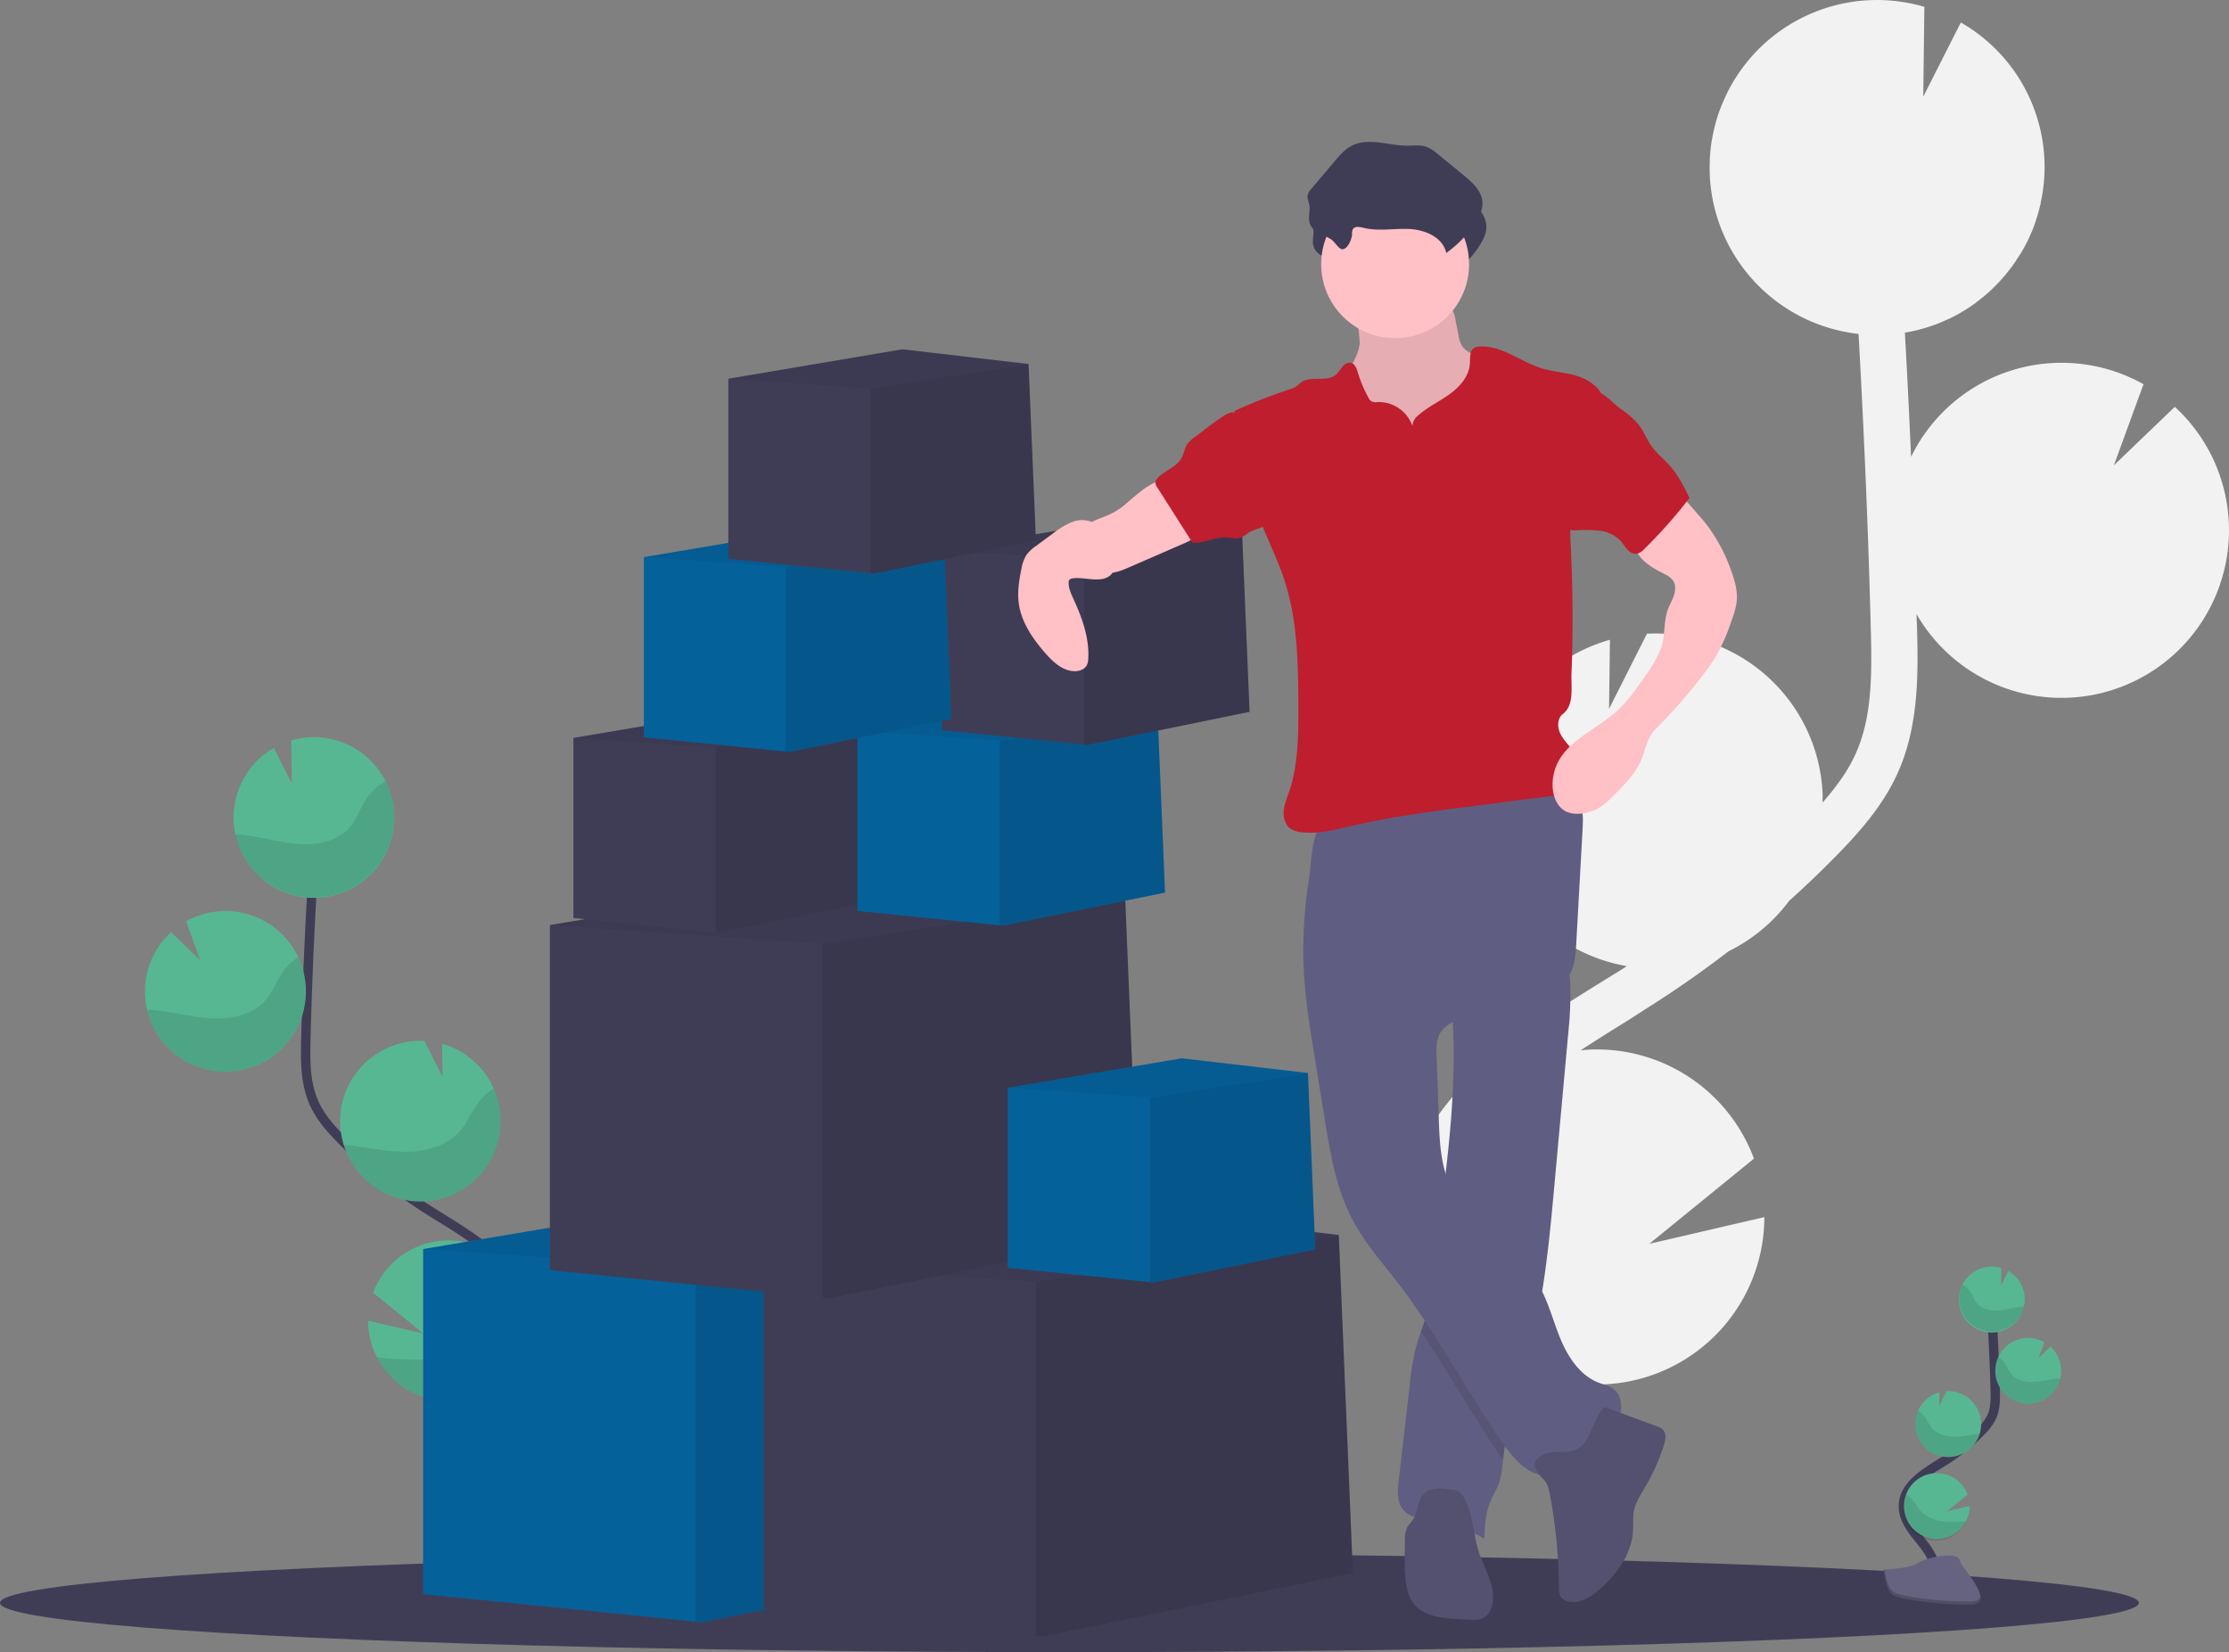 <svg xmlns="http://www.w3.org/2000/svg" width="949.387" height="703.748" viewBox="0 0 949.387 703.748">
  <rect x="0" y="0" width="949.387" height="703.748" fill="#808080" stroke="none"/>
  <g id="Group_903" data-name="Group 903" transform="translate(5225 -21322)">
    <path id="Path_431" data-name="Path 431" d="M808.53,515.61,816,511c.71-.45,1.41-.93,2.13-1.38a71.35,71.35,0,0,1-59.18-67,70.609,70.609,0,0,1,6.16-32.5,71.47,71.47,0,0,1,45.81-39.52l-.37,29.4,16.15-32a.641.641,0,0,1,.2,0,71.34,71.34,0,0,1,74.59,67.94c.06,1.36,0,2.7,0,4,5.62-6.41,10.72-13.28,14.1-20.81,6.84-15.25,7-32.52,6.43-53.51-1.08-41.6-2.87-83.51-5.21-125.3a71.3,71.3,0,0,1-63.35-67.49c-.1-2.19-.07-4.34,0-6.48a10.719,10.719,0,0,1,.08-1.6c.14-2.07.33-4.12.65-6.14a5.839,5.839,0,0,1,.18-1q.44-2.57,1.05-5.08c.16-.62.31-1.25.48-1.87a54.049,54.049,0,0,1,1.69-5.38c.21-.59.46-1.16.68-1.74.51-1.3,1.06-2.58,1.64-3.85.31-.67.61-1.33.94-2,.08-.17.15-.34.24-.51h0A71.29,71.29,0,0,1,944.85,101l-.48,38.26,16-31.6a70.9,70.9,0,0,1,34,76.87h.08c-.11.51-.27,1-.39,1.5-.22.94-.46,1.87-.72,2.8-.34,1.19-.72,2.36-1.11,3.53-.3.87-.59,1.76-.92,2.62-.48,1.26-1,2.49-1.58,3.72-.32.72-.61,1.45-1,2.16q-1.37,2.76-3,5.4c-.37.61-.79,1.19-1.18,1.8-.76,1.18-1.53,2.35-2.36,3.49-.51.7-1.06,1.37-1.6,2.06-.78,1-1.58,2-2.41,2.91-.59.67-1.19,1.33-1.81,2-.87.92-1.77,1.81-2.7,2.69-.61.59-1.23,1.18-1.87,1.74-1.05.93-2.15,1.82-3.26,2.69-.56.44-1.1.9-1.68,1.32q-2.53,1.88-5.23,3.53c-.34.2-.7.37-1,.57-1.5.89-3,1.72-4.61,2.5-.67.33-1.37.62-2.06.93-1.29.58-2.59,1.14-3.92,1.65-.77.29-1.56.56-2.35.83-1.31.45-2.64.86-4,1.23-.8.22-1.59.44-2.4.63-1.46.35-2.95.64-4.45.89a.508.508,0,0,0-.29.06q1.48,26.44,2.63,52.91a71.3,71.3,0,0,1,99-30.95l-12.61,34.55,25.94-24.91a71.14,71.14,0,0,1,23,49.26,69.819,69.819,0,0,1-1.81,19.65,71.31,71.31,0,0,1-131.17,19.43c0,1.79.13,3.59.18,5.38.47,18.52,1.06,41.56-8.17,62.14-6.25,13.95-16.32,25.28-26.27,35.43-6.47,6.61-13.18,13-20.06,19.19a71.34,71.34,0,0,1-25.76,21.42q-16.95,13.06-35.1,24.46L819,532.48c-6.79,4.21-13.75,8.53-20.58,13,1.2-.12,2.39-.25,3.61-.3a71.37,71.37,0,0,1,70.24,46.43L827.69,627.9l49-11.37a71.37,71.37,0,0,1-102.28,64.25c1.1,1.38,2.21,2.75,3.31,4.12,2.19,2.73,4.37,5.44,6.5,8.13,29,36.73,37.08,71.61,22.71,98.2l-17.46-9.44c14-25.88-7-59-20.83-76.46-2.09-2.64-4.23-5.3-6.39-8-18.53-23-39.53-49.12-39-81.13C724,568,770.89,538.93,808.53,515.61Z" transform="translate(-5350.21 21223.918)" fill="#f2f2f2"/>
    <ellipse id="Ellipse_223" data-name="Ellipse 223" cx="455.5" cy="21" rx="455.5" ry="21" transform="translate(-5225 21983.748)" fill="#3f3d56"/>
    <path id="Path_432" data-name="Path 432" d="M948.7,773c3-5.51-.4-12.26-4.28-17.18s-8.61-10-8.51-16.29c.14-9,9.69-14.31,17.33-19.08a84.8,84.8,0,0,0,15.55-12.51,22.789,22.789,0,0,0,4.79-6.4c1.57-3.52,1.53-7.52,1.43-11.38q-.5-19.26-1.9-38.48" transform="translate(-5350.21 21223.918)" fill="none" stroke="#3f3d56" stroke-miterlimit="10" stroke-width="4"/>
    <path id="Path_433" data-name="Path 433" d="M987.62,651a14.06,14.06,0,0,0-7-11.5l-3.14,6.22.09-7.52a14.032,14.032,0,1,0,10,12.8Z" transform="translate(-5350.21 21223.918)" fill="#57b793"/>
    <path id="Path_434" data-name="Path 434" d="M962.59,746a14,14,0,1,1,.67-11.3l-8.76,7.13,9.64-2.24A14,14,0,0,1,962.59,746Z" transform="translate(-5350.21 21223.918)" fill="#57b793"/>
    <path id="Path_435" data-name="Path 435" d="M955.66,718.71A14,14,0,0,1,941,705.34a13.8,13.8,0,0,1,1.21-6.39,14.06,14.06,0,0,1,9-7.78l-.07,5.79,3.18-6.3h0a14.04,14.04,0,0,1,1.31,28.05Z" transform="translate(-5350.21 21223.918)" fill="#57b793"/>
    <path id="Path_436" data-name="Path 436" d="M989.73,696a14.016,14.016,0,1,1,6.2-26.22l-2.48,6.8,5.1-4.9a14,14,0,0,1,4.54,9.69,13.687,13.687,0,0,1-.36,3.86,14,14,0,0,1-13,10.77Z" transform="translate(-5350.21 21223.918)" fill="#57b793"/>
    <path id="Path_437" data-name="Path 437" d="M985.73,654.7c-3.24.36-6.39,1.37-9.64,1.57s-6.82-.58-8.88-3.11c-1.11-1.36-1.66-3.08-2.6-4.56a10,10,0,0,0-3.53-3.33,14,14,0,1,0,26.24,9.32C986.78,654.61,986.25,654.65,985.73,654.7Z" transform="translate(-5350.21 21223.918)" opacity="0.1"/>
    <path id="Path_438" data-name="Path 438" d="M989.73,696a14,14,0,0,1-13.35-20,10.4,10.4,0,0,1,2.82,2.83c1,1.51,1.6,3.25,2.78,4.64,2.18,2.57,5.92,3.41,9.31,3.25s6.65-1.11,10-1.42c.46,0,.94-.08,1.41-.09A14,14,0,0,1,989.73,696Z" transform="translate(-5350.21 21223.918)" opacity="0.1"/>
    <path id="Path_439" data-name="Path 439" d="M955.66,718.71A14,14,0,0,1,941,705.34a13.8,13.8,0,0,1,1.21-6.39,11.521,11.521,0,0,1,3,2.85c1.09,1.54,1.77,3.31,3,4.73,2.37,2.64,6.35,3.57,9.94,3.48s6.82-.93,10.28-1.19a14.06,14.06,0,0,1-12.77,9.89Z" transform="translate(-5350.21 21223.918)" opacity="0.1"/>
    <path id="Path_440" data-name="Path 440" d="M962.59,746A14.028,14.028,0,1,1,937,734.5a14.559,14.559,0,0,1,3.08,2.75c1.33,1.63,2.21,3.47,3.76,5,2.87,2.81,7.5,4,11.62,4.08a60.16,60.16,0,0,0,7.13-.33Z" transform="translate(-5350.21 21223.918)" opacity="0.1"/>
    <path id="Path_441" data-name="Path 441" d="M927.54,766.65s11.07-.34,14.41-2.72,17-5.22,17.87-1.4,16.65,19,4.14,19.06-29.06-2-32.39-4S927.54,766.65,927.54,766.65Z" transform="translate(-5350.21 21223.918)" fill="#656380"/>
    <path id="Path_442" data-name="Path 442" d="M964.18,780.26c-12.5.1-29.06-2-32.39-4-2.53-1.54-3.55-7.09-3.88-9.65h-.37s.7,8.93,4,11,19.88,4.08,32.39,4c3.61,0,4.86-1.32,4.79-3.22C968.25,779.52,966.87,780.24,964.18,780.26Z" transform="translate(-5350.21 21223.918)" opacity="0.2"/>
    <path id="Path_443" data-name="Path 443" d="M319.62,742.15c-7.26-13.44,1-29.9,10.44-41.88s21-24.44,20.75-39.71c-.36-21.94-23.64-34.89-42.24-46.52a206.288,206.288,0,0,1-37.93-30.49c-4.57-4.67-9-9.65-11.66-15.61-3.84-8.58-3.74-18.33-3.49-27.73q1.2-47,4.64-93.82" transform="translate(-5350.21 21223.918)" fill="none" stroke="#3f3d56" stroke-miterlimit="10" stroke-width="4"/>
    <path id="Path_444" data-name="Path 444" d="M224.76,444.68a34.21,34.21,0,0,1,17.08-28l7.66,15.15-.23-18.34a34.22,34.22,0,1,1-24.51,31.22Z" transform="translate(-5350.21 21223.918)" fill="#57b793"/>
    <path id="Path_445" data-name="Path 445" d="M285.78,676.24a34.2,34.2,0,0,0,64.59-14,33.76,33.76,0,0,0-2.23-13.88,34.22,34.22,0,0,0-64,.37l21.37,17.38L282,660.64A33.83,33.83,0,0,0,285.78,676.24Z" transform="translate(-5350.21 21223.918)" fill="#57b793"/>
    <path id="Path_446" data-name="Path 446" d="M302.67,609.82a34.22,34.22,0,0,0,10.85-67.12l.18,14.09L306,541.46h-.09a34.222,34.222,0,0,0-3.19,68.37Z" transform="translate(-5350.21 21223.918)" fill="#57b793"/>
    <path id="Path_447" data-name="Path 447" d="M219.61,554.55a34.22,34.22,0,1,0-15.12-64l6,16.57L198.1,495.15A34.06,34.06,0,0,0,187,518.77a33.37,33.37,0,0,0,.87,9.42,34.21,34.21,0,0,0,31.74,26.36Z" transform="translate(-5350.21 21223.918)" fill="#57b793"/>
    <path id="Path_448" data-name="Path 448" d="M229.36,453.8c7.9.87,15.58,3.32,23.5,3.81s16.63-1.4,21.64-7.56c2.7-3.32,4.05-7.52,6.33-11.14a24.28,24.28,0,0,1,8.62-8.11,34.22,34.22,0,1,1-64,22.71C226.78,453.57,228.08,453.66,229.36,453.8Z" transform="translate(-5350.21 21223.918)" opacity="0.1"/>
    <path id="Path_449" data-name="Path 449" d="M219.61,554.55a34.24,34.24,0,0,0,32.55-48.8,25.31,25.31,0,0,0-6.88,6.88c-2.44,3.68-3.91,7.93-6.78,11.31-5.33,6.26-14.43,8.31-22.69,7.94s-16.23-2.73-24.45-3.48c-1.14-.1-2.3-.18-3.45-.21a34.21,34.21,0,0,0,31.7,26.36Z" transform="translate(-5350.21 21223.918)" opacity="0.1"/>
    <path id="Path_450" data-name="Path 450" d="M302.67,609.82a34.21,34.21,0,0,0,32.82-48.17,27.67,27.67,0,0,0-7.23,7c-2.66,3.75-4.32,8.07-7.43,11.53-5.77,6.43-15.47,8.7-24.22,8.49-8.47-.18-16.63-2.26-25.05-2.91a34.24,34.24,0,0,0,31.11,24.06Z" transform="translate(-5350.21 21223.918)" opacity="0.1"/>
    <path id="Path_451" data-name="Path 451" d="M285.78,676.24a34.2,34.2,0,0,0,64.59-14,33.76,33.76,0,0,0-2.23-13.88,34.264,34.264,0,0,0-7.5,6.69c-3.25,4-5.4,8.46-9.16,12.16-7,6.86-18.29,9.7-28.34,10a146.762,146.762,0,0,1-17.36-.97Z" transform="translate(-5350.21 21223.918)" opacity="0.1"/>
    <path id="Path_452" data-name="Path 452" d="M431.22,663.95l-132,27-3-.3-116-11.7v-147l142-24,103,12,.03.65.01.32Z" transform="translate(-5225 21322.098)" fill="#05619a"/>
    <path id="Path_453" data-name="Path 453" d="M431.22,663.95l-132,27-3-.3V539.95L425.25,520.6Z" transform="translate(-5225 21322.098)" opacity="0.1"/>
    <path id="Path_454" data-name="Path 454" d="M425.26,520.92l-.04.03-129,19-116-8,142-24,103,12,.03.65Z" transform="translate(-5225 21322.098)" opacity="0.05"/>
    <path id="Path_455" data-name="Path 455" d="M576.22,669.95l-132,27-3-.3-116-11.7v-147l142-24,103,12,.03.65.01.32Z" transform="translate(-5225 21322.098)" fill="#3f3d56"/>
    <path id="Path_456" data-name="Path 456" d="M576.22,669.95l-132,27-3-.3V545.95L570.25,526.6Z" transform="translate(-5225 21322.098)" opacity="0.1"/>
    <path id="Path_457" data-name="Path 457" d="M570.26,526.92l-.04.03-129,19-116-8,142-24,103,12,.03.65Z" transform="translate(-5225 21322.098)" opacity="0.05"/>
    <path id="Path_458" data-name="Path 458" d="M485.22,525.95l-132,27-3-.3-116-11.7v-147l142-24,103,12,.03.65.01.32Z" transform="translate(-5225 21322.098)" fill="#3f3d56"/>
    <path id="Path_459" data-name="Path 459" d="M485.22,525.95l-132,27-3-.3V401.95L479.25,382.6Z" transform="translate(-5225 21322.098)" opacity="0.1"/>
    <path id="Path_460" data-name="Path 460" d="M479.26,382.92l-.04.03-129,19-116-8,142-24,103,12,.03.65Z" transform="translate(-5225 21322.098)" opacity="0.05"/>
    <path id="Path_461" data-name="Path 461" d="M560.22,532.11l-68.89,14.1-1.57-.16-60.54-6.11V463.22l74.11-12.53,53.76,6.27.02.34v.16Z" transform="translate(-5225 21322.098)" fill="#05619a"/>
    <path id="Path_462" data-name="Path 462" d="M560.22,532.11l-68.89,14.1-1.57-.16V467.4l67.35-10.1Z" transform="translate(-5225 21322.098)" opacity="0.1"/>
    <path id="Path_463" data-name="Path 463" d="M557.11,457.46l-.02.02-67.33,9.92-60.54-4.18,74.11-12.53,53.76,6.27.02.34Z" transform="translate(-5225 21322.098)" opacity="0.05"/>
    <path id="Path_464" data-name="Path 464" d="M375.22,383.11,306.33,397.2l-1.57-.15-60.54-6.11V314.22l74.11-12.53,53.76,6.27.02.34v.16Z" transform="translate(-5225 21322.098)" fill="#3f3d56"/>
    <path id="Path_465" data-name="Path 465" d="M375.22,383.11,306.33,397.2l-1.57-.15V318.4l67.35-10.1Z" transform="translate(-5225 21322.098)" opacity="0.1"/>
    <path id="Path_466" data-name="Path 466" d="M372.11,308.46l-.02.02-67.33,9.92-60.54-4.18,74.11-12.53,53.76,6.27.02.34Z" transform="translate(-5225 21322.098)" opacity="0.05"/>
    <path id="Path_467" data-name="Path 467" d="M496.22,380.11,427.33,394.2l-1.57-.15-60.54-6.11V311.22l74.11-12.53,53.76,6.27.02.34v.16Z" transform="translate(-5225 21322.098)" fill="#05619a"/>
    <path id="Path_468" data-name="Path 468" d="M496.22,380.11,427.33,394.2l-1.57-.15V315.4l67.35-10.1Z" transform="translate(-5225 21322.098)" opacity="0.1"/>
    <path id="Path_469" data-name="Path 469" d="M493.11,305.46l-.02.02-67.33,9.92-60.54-4.18,74.11-12.53,53.76,6.27.02.34Z" transform="translate(-5225 21322.098)" opacity="0.05"/>
    <path id="Path_470" data-name="Path 470" d="M532.22,303.11,463.33,317.2l-1.57-.15-60.54-6.11V234.22l74.11-12.53,53.76,6.27.02.34v.16Z" transform="translate(-5225 21322.098)" fill="#3f3d56"/>
    <path id="Path_471" data-name="Path 471" d="M532.22,303.11,463.33,317.2l-1.57-.15V238.4l67.35-10.1Z" transform="translate(-5225 21322.098)" opacity="0.1"/>
    <path id="Path_472" data-name="Path 472" d="M529.11,228.46l-.02.02-67.33,9.92-60.54-4.18,74.11-12.53,53.76,6.27.02.34Z" transform="translate(-5225 21322.098)" opacity="0.05"/>
    <path id="Path_473" data-name="Path 473" d="M704.35,244.45c-.73,6.5-5.69,11.74-7.53,18-2.76,9.45,2,19.6,8.56,27A59.77,59.77,0,0,0,747,309.19a17.909,17.909,0,0,0,6.88-.75,14.94,14.94,0,0,0,5.23-3.58c4.92-4.95,7.57-11.8,8.62-18.71s.65-13.94.24-20.91a11.831,11.831,0,0,0-.78-4.22,10.72,10.72,0,0,0-2.71-3.33,63,63,0,0,0-11.65-8.47c-1.8-1-3.73-2-4.88-3.73a12.21,12.21,0,0,1-1.51-4.47l-1.29-6.56a12.86,12.86,0,0,0-1.89-5.32c-2.27-3.06-6.62-3.48-10.43-3.63l-14-.55c-4.35-.17-10.07-1.42-14.32-.56-4,.79-2.65,4.45-1.93,7.77A56.184,56.184,0,0,1,704.35,244.45Z" transform="translate(-5350.21 21223.918)" fill="#ffc0c6"/>
    <path id="Path_474" data-name="Path 474" d="M704.35,244.45c-.73,6.5-5.69,11.74-7.53,18-2.76,9.45,2,19.6,8.56,27A59.77,59.77,0,0,0,747,309.19a17.909,17.909,0,0,0,6.88-.75,14.94,14.94,0,0,0,5.23-3.58c4.92-4.95,7.57-11.8,8.62-18.71s.65-13.94.24-20.91a11.831,11.831,0,0,0-.78-4.22,10.72,10.72,0,0,0-2.71-3.33,63,63,0,0,0-11.65-8.47c-1.8-1-3.73-2-4.88-3.73a12.21,12.21,0,0,1-1.51-4.47l-1.29-6.56a12.86,12.86,0,0,0-1.89-5.32c-2.27-3.06-6.62-3.48-10.43-3.63l-14-.55c-4.35-.17-10.07-1.42-14.32-.56-4,.79-2.65,4.45-1.93,7.77A56.184,56.184,0,0,1,704.35,244.45Z" transform="translate(-5350.21 21223.918)" opacity="0.1"/>
    <path id="Path_475" data-name="Path 475" d="M793.26,537.21l-5.94,65.12c-1.55,17.08-3.13,34.23-6.17,51.09-1,5.81-2.28,11.59-3.74,17.32-4.06,15.91-9.95,31.46-11.85,47.77-.06.47-.11,1-.16,1.43-.39,3.6-.73,7.24-2,10.6-1,2.49-2.41,4.76-3.44,7.22-2,4.92-2.32,10.36-2.57,15.69a67.64,67.64,0,0,0-23.29-8c-4-.59-8.35-1-11-4-3-3.26-2.65-8.25-2.15-12.63q2.36-20.4,4.7-40.78a106.283,106.283,0,0,1,3-17.32c.54-1.89,1.19-3.75,1.85-5.61.91-2.56,1.83-5.12,2.52-7.75A93.331,93.331,0,0,0,735,644.53c1.61-13.68,3.55-27.33,5.25-41l.09-.72c2.55-20.72,4.49-41.54,3.93-62.41-.08-3.09-.21-6.18-.41-9.28-.28-4.49-.69-6.87,3-9.68,4.11-3.1,9.52-5.27,14.22-7.3,2.53-1.1,30.39-11,31-8.82a54.292,54.292,0,0,1,2,14.22,158.224,158.224,0,0,1-.82,17.67Z" transform="translate(-5350.21 21223.918)" fill="#605d82"/>
    <path id="Path_476" data-name="Path 476" d="M781.15,653.42c-1,5.81-2.28,11.59-3.74,17.32-4.06,15.91-9.95,31.46-11.85,47.77-.06.47-.11,1-.16,1.43-12.42-17.74-22.88-36.82-35-54.75.91-2.56,1.83-5.12,2.52-7.75A93.335,93.335,0,0,0,735,644.53c1.61-13.68,3.55-27.33,5.25-41l.09-.72a42.467,42.467,0,0,0,3,8.41c8.14,16.54,27.48,24.9,36.94,40.73Q780.75,652.69,781.15,653.42Z" transform="translate(-5350.21 21223.918)" opacity="0.1"/>
    <path id="Path_477" data-name="Path 477" d="M680.37,508c.41,13.26,2.53,26.41,4.65,39.51l4.37,27c2.39,14.8,4.89,29.89,11.89,43.14,5.24,9.92,12.78,18.38,19.61,27.27,16.78,21.86,29.39,46.63,45.3,69.13,4.63,6.54,11.24,13.62,19.13,12.25,5.18-.89,8.94-5.21,13-8.53,4.8-3.92,10.58-6.79,14.36-11.71s4.52-13.08-.6-16.58c-1.75-1.19-3.88-1.64-5.86-2.4-7.93-3-13.07-10.76-16.33-18.6s-5.25-16.25-9.6-23.54c-9.46-15.83-28.81-24.19-36.95-40.74-4.56-9.26-5-20-5.34-30.27l-.89-26.31c-.1-2.88-.17-5.87,1-8.5,3.11-7,12.51-7.66,20.13-8.55a68.752,68.752,0,0,0,24.67-7.78c4.39-2.37,8.67-5.39,11-9.79,2.14-4,2.43-8.71,2.68-13.25l2.64-47.69c.23-4.1.43-8.35-1-12.19-3.63-9.66-15.83-12.82-26.14-12.36-19.18.86-36.88,9.11-55,14.69a140.551,140.551,0,0,1-13.63,3.55c-4,.81-9,.48-12.84,1.78-6.88,2.32-6.71,17.38-7.68,23.62A198.282,198.282,0,0,0,680.37,508Z" transform="translate(-5350.21 21223.918)" fill="#605d82"/>
    <path id="Path_478" data-name="Path 478" d="M782.72,728.32c1.69,1.71,2.24,4.21,2.68,6.57a224.158,224.158,0,0,1,3.8,39.71,6.58,6.58,0,0,0,.71,3.6,4.591,4.591,0,0,0,1.87,1.5c4.89,2.33,10.56-.92,14.64-4.49,7.55-6.61,13.94-15.49,14.37-25.52.11-2.58-.18-5.19.27-7.74.66-3.78,2.87-7.07,4.81-10.37a88.047,88.047,0,0,0,8-17.82c.74-2.34,1.24-5.28-.6-6.91a6.431,6.431,0,0,0-2.17-1.13l-22.1-8.2c-1.92-.71-6.68,11.52-7.43,12.86-1.85,3.27-3.69,5.12-7.4,5.88s-8.29-.34-11.83,1.55C776.34,721,779.33,724.91,782.72,728.32Z" transform="translate(-5350.21 21223.918)" fill="#535070"/>
    <path id="Path_479" data-name="Path 479" d="M748.64,735.87a6.731,6.731,0,0,0-1.68-2.13,7.53,7.53,0,0,0-3.39-1.15c-4.2-.72-9.18-1.19-12.09,1.94-2.72,2.93-2.25,7.7-4.52,11a34.21,34.21,0,0,0-2.32,3,11.26,11.26,0,0,0-1,5.38c-.12,5.09-.24,10.2.12,15.28.29,4.26,1,8.73,3.67,12.07,4.28,5.36,12,6.13,18.84,6.47l5.55.29a11,11,0,0,0,4.54-.42,7.45,7.45,0,0,0,3.92-4.31c2.89-7.18-1.68-14.91-4.5-22.11C752.53,752.89,753.11,743.7,748.64,735.87Z" transform="translate(-5350.21 21223.918)" fill="#535070"/>
    <path id="Path_480" data-name="Path 480" d="M702.75,207.8a4.53,4.53,0,0,1,.31-2.14c.81-1.43,2.93-1,4.53-.64,6.43,1.62,13.21.15,19.84.53s14.09,3.69,15.42,10.19a48.21,48.21,0,0,0,12.23-12.56c1.84-2.75,3.44-5.9,3.19-9.2-.36-4.76-4.35-8.32-8-11.34l-11-9a16.71,16.71,0,0,0-4.94-3.14c-2.54-.87-5.32-.45-8-.45-8,0-16.58-3.65-23.71,0-3,1.53-5.23,4.16-7.39,6.72l-9.83,11.64a6.21,6.21,0,0,0-1.58,2.67c-.28,1.42.45,2.82.71,4.25.46,2.6-.66,5.38.2,7.88,1.43,4.14,6.47,4.73,9.55,7.11,1.14.88,2.94,3.89,4.31,3.85C701,214.12,702.68,209.72,702.75,207.8Z" transform="translate(-5350.21 21223.918)" fill="#3f3d56"/>
    <circle id="Ellipse_224" data-name="Ellipse 224" cx="31.5" cy="31.5" r="31.5" transform="translate(-4662.28 21403.047)" fill="#ffc0c6"/>
    <path id="Path_481" data-name="Path 481" d="M726.81,279.56A15.26,15.26,0,0,0,712,269.34a4.45,4.45,0,0,1-2.74-.35,3.79,3.79,0,0,1-1.13-1.4,55.733,55.733,0,0,1-4.59-10.86c-.5-1.67-1.19-3.64-2.88-4.07-1.36-.35-2.75.53-3.66,1.6a35,35,0,0,1-2.62,3.29c-4,3.54-11,.31-15.19,3.56-.69.53-1.26,1.21-2,1.7a9.1,9.1,0,0,1-2.31,1A221.387,221.387,0,0,0,651,273.14c2.8,16.84,5.66,34,12.22,49.75,3.12,7.5,6.65,14.85,9.15,22.58,5.54,17.13,5.78,35.46,5.85,53.47,0,12.32,0,24.9-4,36.56-.9,2.64-2,5.26-2.25,8s.57,5.84,2.82,7.48a9.51,9.51,0,0,0,4.35,1.53c6.91,1,13.87-.82,20.67-2.4,18.23-4.22,36.83-6.64,55.38-9l31.1-4a18.19,18.19,0,0,0,6.44-1.67c5.69-3.11,6.23-11.67,2.69-17.11-1.69-2.61-4.08-4.75-5.51-7.51s-1.54-6.64.91-8.55c5-3.9,3.5-11.13,3.74-17.45q1-26.52-.27-53a103.712,103.712,0,0,1-.18-11c.35-6.22,1.89-12.31,3.43-18.36l9.45-37.2c-2.47-3.9-7.2-6.38-11.67-7.5s-9.14-1.45-13.55-2.82c-9-2.8-17.08-9.9-26.51-9.24a4.85,4.85,0,0,0-2.06.5c-2.12,1.21-1.79,4.27-1.92,6.71-.3,5.41-4.28,9.92-8.66,13.09s-9.4,5.47-13.43,9.08a6,6,0,0,0-2.38,4.48Z" transform="translate(-5350.21 21223.918)" fill="#be1e2d"/>
    <path id="Path_482" data-name="Path 482" d="M602,314.85a37,37,0,0,1-6.62,3.41c-2.2.87-4.55,1.56-6.35,3.08a10.05,10.05,0,0,0-2.21,2.73A12.13,12.13,0,0,0,598,342.14c2.89-.15,5.62-1.32,8.27-2.47L628.49,330c3.76-1.63,7.82-3.53,9.6-7.23a1.74,1.74,0,0,0,.22-1.15,1.89,1.89,0,0,0-.92-1,49.769,49.769,0,0,1-12.93-12.2c-.91-1.24-2-4.16-3.32-4.91C616.44,300.9,605.77,312.41,602,314.85Z" transform="translate(-5350.21 21223.918)" fill="#ffc0c6"/>
    <path id="Path_483" data-name="Path 483" d="M839.52,307l8.19,9.36c1.76,2,3.52,4,5.12,6.16a71.67,71.67,0,0,1,9.38,17.67c1.78,4.67,3.26,9.65,2.64,14.61a36,36,0,0,1-2.05,7.43,91.875,91.875,0,0,1-5.57,13.4A76.259,76.259,0,0,1,851,385a219.09,219.09,0,0,1-20.77,23.75c-2.8,2.77-4,7.26-5.19,11-2.25,6.91-7.6,12.3-12.77,17.4a35.187,35.187,0,0,1-5.49,4.72,17.8,17.8,0,0,1-10,2.84,11,11,0,0,1-4.49-.93c-3.54-1.68-5.34-5.77-5.71-9.67a20.7,20.7,0,0,1,1.72-10.36c4.7-10.41,16.77-14.92,25.3-22.52,5-4.45,8.83-10.05,12.61-15.58a54.051,54.051,0,0,0,6.37-11.17c1.9-5.09,1.16-11.11,2.83-16.27.7-2.19,2-4.16,2.71-6.33s.95-4.74-.38-6.61a9.549,9.549,0,0,0-3.71-2.72c-5.45-2.76-11.55-6.32-12.59-12.35a13.22,13.22,0,0,1,2.44-9.43,39,39,0,0,1,6.87-7.2C833.12,311.43,837.13,309.06,839.52,307Z" transform="translate(-5350.21 21223.918)" fill="#ffc0c6"/>
    <path id="Path_484" data-name="Path 484" d="M596.74,327.91c-1.44-2.92-3.25-5.9-6.17-7.35a11.36,11.36,0,0,0-9,0,34.121,34.121,0,0,0-7.88,4.76l-7.06,5.21a17.37,17.37,0,0,0-4.19,3.87,16.11,16.11,0,0,0-2.18,6c-1,4.87-1.81,9.88-1.11,14.81,1.12,8,5.92,14.92,11.2,21,3.3,3.78,7.38,7.6,12.4,7.77,2.17.07,4.58-.79,5.48-2.76a6.832,6.832,0,0,0,.49-2.46c.54-8.88-2.64-17.55-6.34-25.64-1-2.2-2.08-4.48-2-6.89a1.86,1.86,0,0,1,.3-1.16,1.94,1.94,0,0,1,1.2-.59c5.07-1,13.81,2.94,17.36-2.69C601.54,338.07,598.38,331.22,596.74,327.91Z" transform="translate(-5350.21 21223.918)" fill="#ffc0c6"/>
    <path id="Path_485" data-name="Path 485" d="M701.09,197.89a4.66,4.66,0,0,1,.32-2.14c.81-1.44,2.93-1,4.53-.64,6.43,1.62,13.21.15,19.84.53s14.08,3.69,15.42,10.19a48.53,48.53,0,0,0,12.23-12.56c1.84-2.76,3.44-5.91,3.19-9.21-.36-4.76-4.36-8.32-8-11.33l-11-9a16.66,16.66,0,0,0-4.93-3.14c-2.55-.87-5.32-.45-8-.45-8,0-16.58-3.65-23.71,0-3,1.53-5.23,4.16-7.39,6.72l-9.84,11.64a6.23,6.23,0,0,0-1.57,2.67c-.28,1.42.45,2.82.71,4.25.46,2.6-.66,5.38.2,7.87,1.43,4.15,6.47,4.74,9.55,7.12,1.14.88,2.94,3.89,4.31,3.85C699.32,204.21,701,199.81,701.09,197.89Z" transform="translate(-5350.21 21223.918)" fill="#3f3d56"/>
    <path id="Path_486" data-name="Path 486" d="M634.19,284.21a13.06,13.06,0,0,0-3.3,3.07c-1.15,1.75-1.39,4-2.38,5.8-2.12,3.94-7.09,5.35-10.18,8.58a3.19,3.19,0,0,0-1,1.68,3.709,3.709,0,0,0,.83,2.42l14.94,23.48c5,.44,9.74-2.68,14.72-2.26,1.85.15,3.76.79,5.54.24a16.1,16.1,0,0,0,3.55-2.17c3-1.88,6.92-2.1,9.41-4.57s2.7-6.1,2.67-9.47a37.372,37.372,0,0,0-.89-8.7c-2.2-9-9.09-15.94-13.41-23.92-2.11-3.89-3.25-6.16-7.7-3.49S638.4,281.13,634.19,284.21Z" transform="translate(-5350.21 21223.918)" fill="#be1e2d"/>
    <path id="Path_487" data-name="Path 487" d="M815.6,272.34a35.069,35.069,0,0,1,7.52,6.58c2.27,2.93,3.56,6.53,5.75,9.53s5,5.16,7.4,7.84c3.65,4.06,6.12,9,8.54,13.91A208.614,208.614,0,0,1,825.49,332a6.19,6.19,0,0,1-2.94,1.92,4.71,4.71,0,0,1-4.14-1.69c-1.08-1.12-1.84-2.52-2.87-3.69a14.75,14.75,0,0,0-9.13-4.41,62.717,62.717,0,0,0-10.35-.15,4,4,0,0,1-2.21-.37,3.65,3.65,0,0,1-1.2-1.38c-4-6.88-2.75-15.52-1.32-23.38l3.27-18a40.443,40.443,0,0,1,2.73-10c1.24-2.65,4-7.15,7.42-6.35S812.71,270.26,815.6,272.34Z" transform="translate(-5350.21 21223.918)" fill="#be1e2d"/>
    <path id="Path_488" data-name="Path 488" d="M405.22,306.11,336.33,320.2l-1.57-.15-60.54-6.11V237.22l74.11-12.53,53.76,6.27.02.34v.16Z" transform="translate(-5225 21322.098)" fill="#05619a"/>
    <path id="Path_489" data-name="Path 489" d="M405.22,306.11,336.33,320.2l-1.57-.15V241.4l67.35-10.1Z" transform="translate(-5225 21322.098)" opacity="0.1"/>
    <path id="Path_490" data-name="Path 490" d="M402.11,231.46l-.02.02-67.33,9.92-60.54-4.18,74.11-12.53,53.76,6.27.02.34Z" transform="translate(-5225 21322.098)" opacity="0.05"/>
    <path id="Path_491" data-name="Path 491" d="M441.22,230.11l-68.89,14.1-1.57-.16-60.54-6.11V161.22l74.11-12.53,53.76,6.27.02.34v.16Z" transform="translate(-5225 21322.098)" fill="#3f3d56"/>
    <path id="Path_492" data-name="Path 492" d="M441.22,230.11l-68.89,14.1-1.57-.16V165.4l67.35-10.1Z" transform="translate(-5225 21322.098)" opacity="0.1"/>
    <path id="Path_493" data-name="Path 493" d="M438.11,155.46l-.02.02-67.33,9.92-60.54-4.18,74.11-12.53,53.76,6.27.02.34Z" transform="translate(-5225 21322.098)" opacity="0.05"/>
  </g>
</svg>
